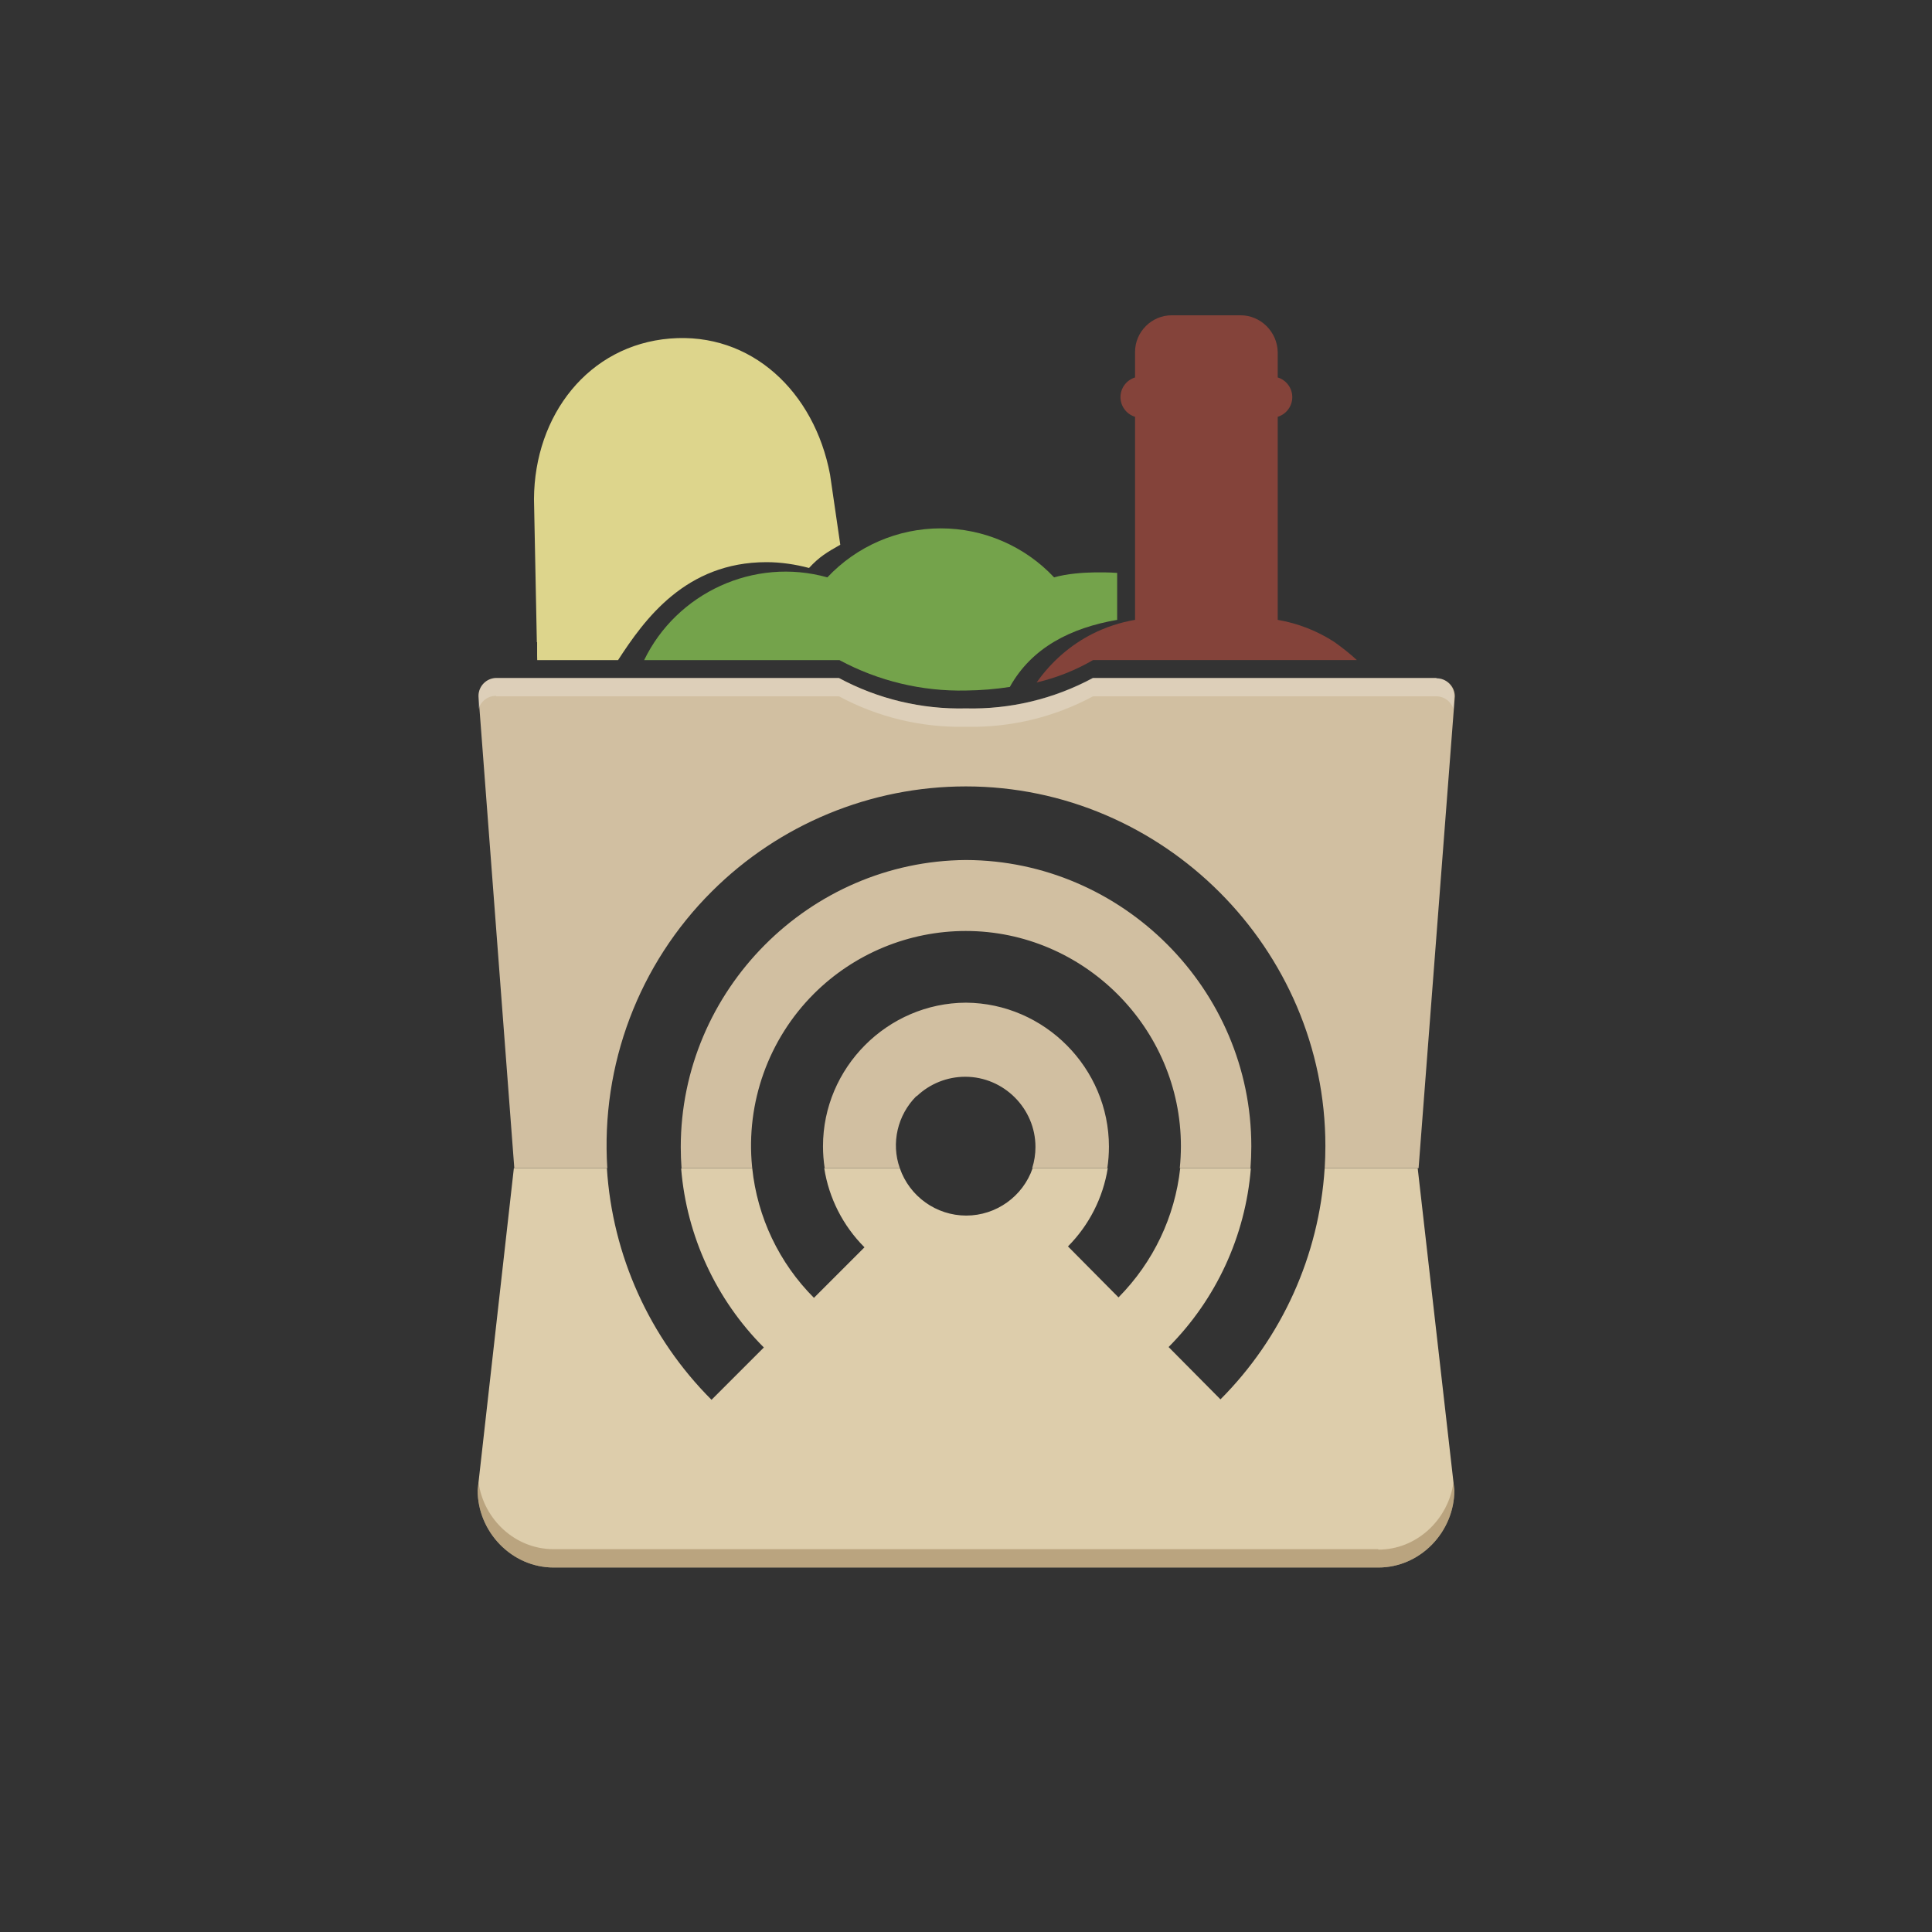 <?xml version="1.0" encoding="UTF-8" standalone="no"?><!DOCTYPE svg PUBLIC "-//W3C//DTD SVG 1.1//EN" "http://www.w3.org/Graphics/SVG/1.1/DTD/svg11.dtd"><svg width="100%" height="100%" viewBox="0 0 432 432" version="1.1" xmlns="http://www.w3.org/2000/svg" xmlns:xlink="http://www.w3.org/1999/xlink" xml:space="preserve" xmlns:serif="http://www.serif.com/" style="fill-rule:evenodd;clip-rule:evenodd;stroke-linejoin:round;stroke-miterlimit:2;"><rect x="0" y="0" width="432" height="432" fill="#333333" stroke="none"/><path d="M120.04,143.6l-0.64,-32c0.1,-18.8 12.2,-34.4 30.4,-35.9c18.2,-1.5 32.3,11.9 35.8,30.4l2.29,15.705c-2.994,1.697 -4.693,2.698 -6.99,5.195c-3,-0.8 -6.3,-1.3 -9.5,-1.3c-18.1,0 -27.3,12.8 -33.2,21.9l-18.08,0l-0.02,-1l0,-3l-0.06,0Z" style="fill:#ddd58c;fill-rule:nonzero;"/><path d="M144.034,147.6c7.255,-15.009 24.55,-23.099 40.966,-18.5c6.574,-6.99 15.755,-10.958 25.35,-10.958c9.595,0 18.776,3.968 25.35,10.958c5.762,-1.648 14.1,-1 14.1,-1l0,10.5c-10.4,1.8 -19.1,6.2 -24,15c-3.243,0.499 -6.518,0.767 -9.8,0.8c-9.862,0.221 -19.615,-2.123 -28.3,-6.8l-43.666,0Z" style="fill:#74a34b;fill-rule:nonzero;"/><path d="M253.8,138.6l0,-45.4c-1.93,-0.589 -3.258,-2.382 -3.258,-4.4c0,-2.018 1.328,-3.811 3.258,-4.4l0,-5.7c0,-4.5 3.7,-8.2 8.2,-8.2l15.4,0c4.5,0 8.2,3.7 8.3,8.2l0,5.7c1.93,0.589 3.258,2.382 3.258,4.4c0,2.018 -1.328,3.811 -3.258,4.4l0,45.4c4.56,0.782 8.87,2.486 12.685,4.962c1.768,1.279 3.44,2.562 5.015,4.038l-59,0c-3.93,2.28 -8.176,3.965 -12.6,5c3.265,-4.646 7.555,-8.386 12.524,-10.897c2.955,-1.48 6.142,-2.535 9.476,-3.103Z" style="fill:#84433a;fill-rule:nonzero;"/><path d="M135.7,261.2c1.232,19.535 9.557,37.962 23.4,51.8l11.7,-11.7c-10.676,-10.676 -17.271,-24.937 -18.492,-40l0.092,0l-0.007,-0.1l15.807,0c1.141,10.96 6.015,21.202 13.8,29l11.3,-11.3c-4.8,-4.796 -7.953,-10.996 -9,-17.7l16.9,0c2.171,6.328 8.16,10.604 14.85,10.604c6.69,0 12.679,-4.276 14.85,-10.604l16.8,0c-1.06,6.621 -4.174,12.744 -8.9,17.5l11.3,11.4c7.8,-7.9 12.6,-18 13.8,-28.9l15.708,0l-0.008,0.1l0.092,0c-1.222,15.051 -7.74,29.194 -18.392,39.9l11.6,11.7c13.761,-13.804 22.042,-32.152 23.293,-51.6l0.007,0l0.006,-0.1l20.794,0l8.2,72c0,9.3 -7.6,17.3 -17,17.3l-184.4,0c-9.4,0 -17,-8 -17,-17.3l8.1,-72l20.8,0Z" style="fill:#ddcdab;fill-rule:nonzero;"/><path d="M135.794,261.2l-20.794,0l-8,-105.5c-0.001,-0.033 -0.001,-0.067 -0.001,-0.1c0,-2.194 1.805,-4 4,-4l76.601,0c8.715,4.694 18.504,7.038 28.4,6.8c9.896,0.238 19.685,-2.106 28.4,-6.8l76.7,0l0.2,0.1c2.194,0 4,1.806 4,4l-8.1,105.5l-20.994,0c0.102,-1.65 0.153,-3.303 0.153,-4.957c0,-44.106 -36.294,-80.4 -80.4,-80.4c-21.27,0 -41.694,8.441 -56.759,23.457c-16.377,16.277 -24.876,38.837 -23.406,61.9Zm16.599,0c-0.115,-1.565 -0.173,-3.133 -0.173,-4.701c0,-35.061 28.72,-63.97 63.78,-64.199c35.032,0.112 63.796,28.968 63.796,64c0,1.635 -0.063,3.27 -0.188,4.9l-15.808,0c0.169,-1.638 0.253,-3.283 0.253,-4.93c0,-26.387 -21.713,-48.1 -48.1,-48.1c-12.723,0 -24.941,5.049 -33.953,14.03c-10.167,10.162 -15.245,24.369 -13.835,38.662l0.035,0.338l-15.807,0Zm32.007,0c-0.25,-1.621 -0.376,-3.26 -0.376,-4.9c0,-17.563 14.413,-32.032 31.976,-32.1c17.573,0.131 31.96,14.625 31.96,32.199c0,1.607 -0.12,3.212 -0.36,4.801l-16.8,0c0.484,-1.531 0.731,-3.128 0.731,-4.734c0,-8.613 -7.088,-15.7 -15.7,-15.7c-4.032,0 -7.912,1.553 -10.831,4.334l-0.1,0c-4.2,4.2 -5.7,10.5 -3.7,16.1l-16.8,0Z" style="fill:#d1bfa1;fill-rule:nonzero;"/><path d="M110.9,155.7l76.7,0c8.715,4.694 18.504,7.038 28.4,6.8c9.896,0.238 19.685,-2.106 28.4,-6.8l76.6,0c1.836,-0.07 3.496,1.133 4,2.9l0.1,-3c0,-2.194 -1.806,-4 -4,-4l-76.8,0c-8.715,4.694 -18.504,7.038 -28.4,6.8c-9.896,0.238 -19.685,-2.106 -28.4,-6.8l-76.5,0c-2.194,0 -4,1.806 -4,4l0,3c0.465,-1.806 2.136,-3.059 4,-3l-0.1,0.1Z" style="fill:#fff;fill-opacity:0.25;fill-rule:nonzero;"/><path d="M308.2,346.4l-184.4,0c-8.6,0 -15.6,-6.6 -16.8,-14.9l-0.2,1.7c0,9.3 7.6,17.3 17,17.3l184.4,0c9.4,0 17,-8 17,-17.3l-0.2,-1.7c-1.2,8.3 -8.2,15 -16.8,15l0,-0.1Z" style="fill:#997d55;fill-opacity:0.5;fill-rule:nonzero;"/></svg>